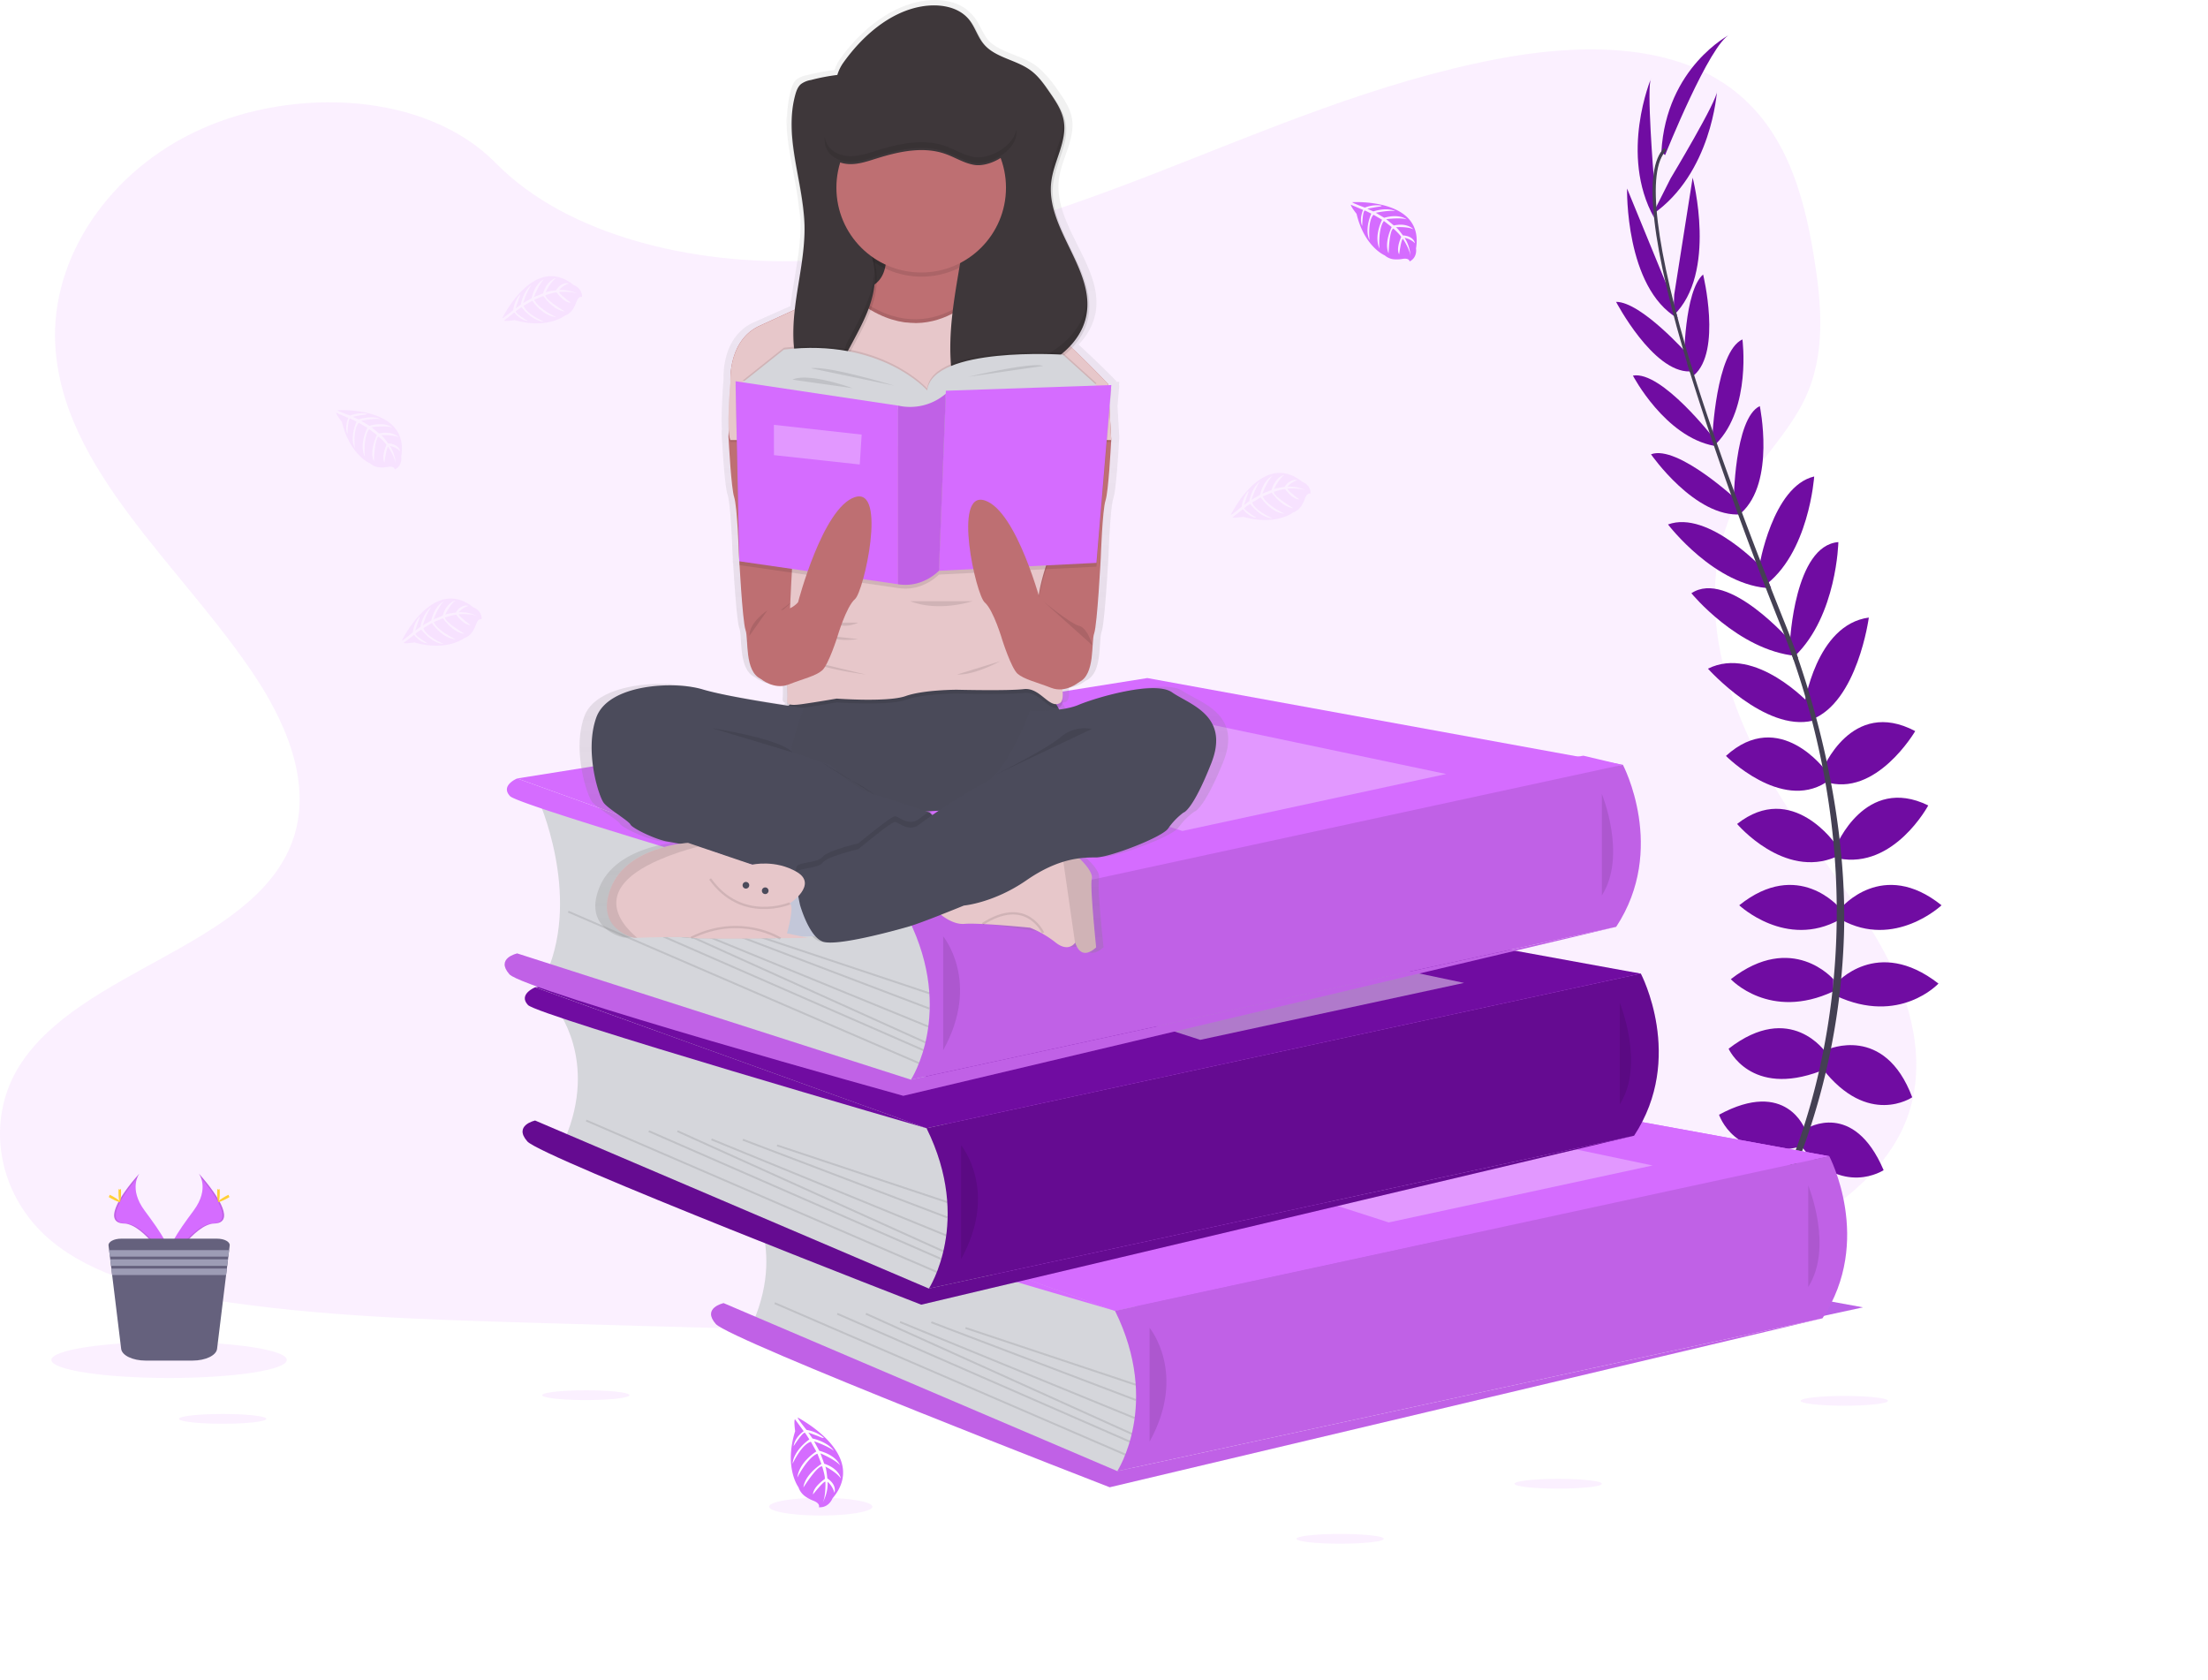 <svg width="970" height="738" fill="none" xmlns="http://www.w3.org/2000/svg"><g clip-path="url(#clip0)"><path opacity=".1" d="M352.723 114.594c53.97-1.876 105.38-19.296 154.463-38.36 49.084-19.062 97.7-40.185 150.377-50.283 33.882-6.496 72.633-7.413 99.926 10.749 26.276 17.512 34.766 47.657 39.327 75.659 3.436 21.065 5.454 43.23-3.961 62.951-6.53 13.693-18.129 25.201-26.143 38.36-27.91 45.631-8.189 101.902 22.057 146.457 14.176 20.906 30.646 40.861 41.586 63.093 10.941 22.232 16.011 47.741 6.438 70.439-9.498 22.516-32.122 39.394-56.622 51.277-49.775 24.141-108.406 31.046-165.62 34.957-126.611 8.664-253.889 4.912-380.833 1.159-46.982-1.393-94.164-2.802-140.379-10.065-25.667-4.036-52.16-10.432-70.798-25.893-23.65-19.621-29.512-52.852-13.667-77.452 26.593-41.27 100.067-51.518 118.68-95.815 10.224-24.375-.283-51.527-15.144-74.142-31.888-48.5-85.332-91.053-88.15-146.491-1.936-38.084 23.765-76.21 63.492-94.23 41.637-18.955 99.392-16.553 130.097 14.71 31.638 32.213 87.225 44.571 134.874 42.92z" fill="#D56CFF"/><path d="M489.823 575.807l285.427-1.392 28.361-66.521-100.285-7.279 17.479-72.933-198.351-25.709 189.937-66.028-16.778-3.987-305.415 49.826 16.819 113.819 24.042 62.551 58.764 17.653z" fill="#D56CFF"/><path d="M770.873 546.554s-17.512-2.802-28.019 9.573c0 0 7.705 6.071 24.283-2.335l3.736-7.238zm1.834-.275s11.174 13.751 5.67 29.061c0 0-9.106-3.644-10.098-22.207l4.428-6.854zm10.04-22.607s-7.004-12.851-35.023 5.137c0 0 3.735 8.639 16.11 7.938 12.376-.7 15.644-6.304 18.913-13.075zm1.81-.926s14.535-1.668 15.944 31.605c0 0-9.215 1.909-15.761-8.615-6.546-10.523-3.861-16.427-.183-22.99z" fill="#D56CFF"/><path d="M793.021 496.203s-8.173-22.649-37.826-6.538c0 0 6.771 20.781 34.79 14.243l3.036-7.705zm9.105-33.856s-15.41-22.882-42.729-1.668c0 0 9.574 21.481 40.395 9.807l2.334-8.139zm3.27-32.222s-17.979-21.023-45.03 0c0 0 17.045 18.446 45.03 5.37v-5.37zm2.802-31.296s-18.213-21.948-44.13-1.168c0 0 20.547 19.38 44.13 6.305v-5.137zm-1.635-27.786s-19.179-28.252-43.429-9.106c0 0 20.547 24.283 43.429 14.477v-5.371zm-4.437-32.455s-20.313-28.019-43.896-6.538c0 0 24.05 24.283 43.896 11.675v-5.137zm-6.77-29.011s-24.05-26.335-45.031-15.844c0 0 25.059 27.969 46.081 22.832l-1.05-6.988zm-8.406-27.503s-27.752-32.255-43.897-21.481c0 0 20.448 25.017 45.865 27.519l-1.968-6.038zm-12.133-31.896s-24.292-26.334-42.037-19.797c0 0 20.781 27.319 45.297 28.019l-3.26-8.222zm-10.983-29.837s-26.851-25.217-38.526-20.781c0 0 19.38 28.019 39.694 26.385l-1.168-5.604zm-10.74-27.552s-23.116-30.129-35.733-27.794c0 0 14.018 26.86 35.733 30.854v-3.06zm-11.658-37.15s-20.431-23.091-31.471-23.041c0 0 16.127 30.854 32.313 30.571l-.842-7.53zm-6.905-24.734l-19.738-48.099s-.984 43.48 22.248 57.022l-2.51-8.923zm-8.014-53.044s-3.269-40.169-1.167-43.438c0 0-14.11 33.398 1.301 61.183l-.134-17.745zm67.271 417.808s20.464-12.683 33.715 18.346c0 0-18.213 12.091-36.125-10.432l2.41-7.914zm8.998-34.615s25.1-11.449 37.275 20.948c0 0-19.388 13.342-39.56-12.759l2.285-8.189zm3.777-29.003s17.979-21.022 45.031 0c0 0-17.045 18.446-45.031 5.371v-5.371zm2.252-33.222s18.212-21.948 44.13-1.168c0 0-20.548 19.38-44.13 6.305v-5.137zm-2.252-26.985s12.776-31.647 40.544-18.037c0 0-15.01 28.06-39.41 23.291l-1.134-5.254z" fill="#700CA2"/><path d="M800.517 338.429s12.701-32.197 40.861-17.27c0 0-17.245 29.512-39.61 22.24l-1.251-4.97zm-7.871-28.694s5.003-35.299 28.352-38.46c0 0-4.953 37.226-25.208 44.822l-3.144-6.362zm-6.288-27.594s1.951-42.529 21.256-44.013c0 0-.651 32.28-19.08 50.034l-2.176-6.021zm-13.543-33.155s5.754-35.366 24.184-39.686c0 0-2.285 34.249-22.357 48.366l-1.827-8.68zm-11.165-28.353s.192-36.842 11.449-42.254c0 0 6.98 33.356-8.189 46.957l-3.26-4.703zm-9.415-28.261s1.576-37.934 13.234-43.279c0 0 3.986 30.02-11.491 45.764l-1.743-2.485zm-12.426-33.706s.067-30.855 8.389-38.093c0 0 8.273 33.798-4.044 44.297l-4.345-6.204z" fill="#700CA2"/><path d="M735.507 129.388l8.097-51.352s10.999 42.079-8.481 60.625l.384-9.273z" fill="#700CA2"/><g filter="url(#filter0_f)"><path d="M818.447 574.281l-208.909-38.084-276.812 44.096 171.933 61.901 313.788-67.913z" fill="#BA62E7"/></g><path d="M733.93 78.345s20.781-34.524 20.356-38.36c0 0-2.21 36.183-28.353 54.204l7.997-15.844zm-2.435-10.199s19.614-49.033 28.486-53.002c0 0-28.019 14.243-30.12 51.601l1.634 1.401z" fill="#700CA2"/><path d="M742.378 163.461l1.342-.409c-16.553-53.978-20.68-88.393-11.633-97.024l-.959-1.017c-9.598 9.106-5.703 43.146 11.25 98.45z" fill="#444053"/><path d="M787.959 289.847l1.985-.709a404.255 404.255 0 00-5.637-14.91c-17.279-43.063-31.989-83.123-41.42-113.877l-1.726-.834c9.448 30.812 23.899 72.407 41.194 115.528a328.015 328.015 0 015.604 14.802z" fill="#444053"/><path d="M746.198 586.948c.266-.292 27.093-30.504 45.797-82.081a303.687 303.687 0 0018.071-94.047c1.284-40.135-7.138-84.949-21.565-125.66l-1.568 1.835c32.389 91.37 19.522 169.665 2.452 216.813-18.504 51.11-45.03 80.989-45.289 81.289l2.102 1.851z" fill="#444053"/><path d="M326.98 522.805s18.904 23.074 3.894 57.956l150.936 65.46 14.484 3.036 6.672-29.187-4.462-36.833v-20.13L326.98 522.805z" fill="#D5D6DB"/><path d="M803.611 507.894L594.703 469.81 317.89 513.907l171.933 61.9 313.788-67.913z" fill="#D56CFF"/><path d="M803.611 507.894L594.703 469.81 317.89 513.907l171.933 61.9 313.788-67.913z" fill="#D56CFF"/><path d="M803.612 507.886s19.538 37.017-2.977 71.206l-309.794 67.129s19.23-29.486-.992-70.414l313.763-67.921z" fill="#D56CFF"/><path opacity=".1" d="M803.612 507.886s19.538 37.017-2.977 71.206l-309.794 67.129s19.23-29.486-.992-70.414l313.763-67.921z" fill="#000"/><path opacity=".1" d="M794.38 520.72s11.166 27.085 0 44.613z" fill="#000"/><path d="M490.841 646.221l-172.951-73.8s-9.673 2.085-3.419 9.173 173.034 71.716 173.034 71.716l313.129-74.217-309.793 67.128z" fill="#D56CFF"/><path opacity=".1" d="M490.841 646.221l-172.951-73.8s-9.673 2.085-3.419 9.173 173.034 71.716 173.034 71.716l313.129-74.217-309.793 67.128z" fill="#000"/><path opacity=".1" d="M505.017 583.262s16.678 20.014 0 50.034zm-80.743-.339l74.808 24.958-.264.791-74.808-24.958.264-.791zm-14.984-2.483l89.815 34.154-.296.779-89.816-34.154.297-.779zm-13.761-.119l103.075 42.19-.316.771-103.075-42.19.316-.771zm-14.964-3.614l116.836 52.778-.343.76-116.836-52.778.343-.76zm-12.572.018l128.483 56.159-.334.764-128.483-56.159.334-.764zm-27.497-4.67l154.043 66.532-.331.766-154.043-66.533.331-.765z" fill="#000"/><path opacity=".3" d="M726 511.964l-146.766-30.855-89.411 17.095 120.265 38.777L726 511.964z" fill="#fff"/><path d="M317.89 513.907s-7.588 3.06-3.135 7.788c4.453 4.729 175.094 54.112 175.094 54.112l-171.959-61.9z" fill="#D56CFF"/><path d="M244.182 442.6s18.896 23.066 3.886 57.956l150.936 65.461 14.484 3.052 6.672-29.186-4.528-36.825v-20.156L244.182 442.6z" fill="#D5D6DB"/><path d="M720.805 427.682l-208.9-38.076-276.821 44.097 171.934 61.9 313.787-67.921z" fill="#700CA1"/><path d="M720.838 427.682s19.547 37.016-2.968 71.206l-309.794 67.129s19.222-29.512-1.025-70.423l313.787-67.912z" fill="#700CA1"/><path opacity=".1" d="M720.838 427.682s19.547 37.016-2.968 71.206l-309.794 67.129s19.222-29.512-1.025-70.423l97.966-21.206 215.821-46.706z" fill="#000"/><path opacity=".1" d="M711.582 440.515s11.158 27.077 0 44.614z" fill="#000"/><path d="M408.044 566.017l-172.959-73.8s-9.665 2.085-3.411 9.173 173.034 71.715 173.034 71.715l313.129-74.217-309.793 67.129z" fill="#700CA1"/><path opacity=".1" d="M408.044 566.017l-172.959-73.8s-9.665 2.085-3.411 9.173 173.034 71.715 173.034 71.715l313.129-74.217-309.793 67.129z" fill="#000"/><path opacity=".1" d="M422.22 503.058s16.678 20.013 0 50.033zm-80.751-.33l74.808 24.958-.264.791-74.808-24.958.264-.791zm-14.994-2.488l89.816 34.154-.297.779-89.815-34.153.296-.78zm-13.749-.13l103.075 42.19-.316.772-103.075-42.191.316-.771zm-14.974-3.612l116.836 52.778-.343.76-116.836-52.778.343-.76zm-12.559.007l128.483 56.159-.334.764-128.483-56.159.334-.764zm-27.504-4.67l154.043 66.533-.331.765L257.358 492.6l.331-.765z" fill="#000"/><path opacity=".45" d="M643.194 431.76l-146.766-30.855L407.017 418l120.265 38.776 115.912-25.016z" fill="#fff"/><path d="M235.084 433.702s-7.58 3.061-3.135 7.78c4.445 4.72 175.069 54.112 175.069 54.112l-171.934-61.892z" fill="#700CA1"/><path d="M236.343 350.846s18.905 41.42 3.895 76.302l150.935 47.115 14.452 3.061 6.671-29.187-4.461-36.833v-20.156l-171.492-40.302z" fill="#D5D6DB"/><path d="M712.942 335.936l-208.908-38.084-276.821 44.097 171.941 61.9 313.788-67.913z" fill="#D56CFF"/><path d="M712.942 335.928s19.571 37.016-2.944 71.206l-309.793 67.129s19.23-29.512-1.017-70.414l313.754-67.921z" fill="#D56CFF"/><path opacity=".1" d="M712.942 335.928s19.571 37.016-2.944 71.206l-309.793 67.129s19.23-29.512-1.017-70.414l313.754-67.921z" fill="#000"/><path opacity=".1" d="M703.71 348.761s11.166 27.085 0 44.614z" fill="#000"/><path d="M400.171 474.263l-172.95-55.454s-9.674 2.085-3.419 9.173c6.254 7.088 173.034 53.369 173.034 53.369l313.128-74.217-309.793 67.129z" fill="#D56CFF"/><path opacity=".1" d="M400.171 474.263l-172.95-55.454s-9.674 2.085-3.419 9.173c6.254 7.088 173.034 53.369 173.034 53.369l313.128-74.217-309.793 67.129z" fill="#000"/><path opacity=".1" d="M414.347 411.304s16.678 20.013 0 50.034zm-80.753-.331l74.809 24.958-.264.791-74.809-24.958.264-.791zm-14.988-2.484l89.815 34.154-.296.78-89.816-34.154.297-.78zm-13.741-.127l103.075 42.19-.316.772-103.075-42.19.316-.772zm-14.985-3.618l116.836 52.777-.343.76-116.836-52.778.343-.759zm-12.563.014l128.482 56.159-.334.765-128.482-56.16.334-.764zm-27.502-4.664l154.043 66.532-.331.766-154.043-66.533.331-.765z" fill="#000"/><path opacity=".3" d="M635.331 340.006l-146.767-30.855-89.41 17.095 120.265 38.777 115.912-25.017z" fill="#fff"/><path d="M227.221 341.949s-7.589 3.06-3.136 7.788c4.453 4.729 175.069 54.112 175.069 54.112l-171.933-61.9zM594.086 88.81s31.688-1.91 27.986 20.322c0 0 .742 3.928-2.819 5.712 0 0-.058-1.667-3.252-1.092-1.14.196-2.299.252-3.452.167a7.19 7.19 0 01-4.212-1.735s-8.914-3.686-12.383-18.262c0 0-2.568-3.177-2.502-3.995l5.371 2.285s-1.827 3.861-.392 7.072c0 0 .175-6.93 1.209-6.771.208 0 2.777 1.342 2.777 1.342s-3.144 6.73-.768 11.616c0 0-.9-8.289 1.752-11.132l3.769 2.201s-3.678 6.947-1.184 12.617c0 0-.642-8.697 1.976-12.083l3.419 2.669s-3.461 6.846-1.351 11.549c0 0 .275-10.124 2.085-10.891 0 0 2.994 2.635 3.444 3.719 0 0-2.368 5.004-.892 7.597 0 0 .892-6.746 1.667-6.779 0 0 2.977 4.469 3.286 7.505a16.23 16.23 0 00-2.56-7.956 8.93 8.93 0 014.553 2.36s-.459-3.16-5.295-3.435c0 0-2.46-3.394-3.119-3.595 0 0 4.812-.408 7.722.884 0 0-2.569-2.976-8.598-1.667l-3.335-2.752s6.321-.834 9.006.092c0 0-3.094-2.636-9.915-.718l-3.678-2.193s5.396-1.159 8.606-.742c0 0-3.385-1.826-9.681.15l-2.619-1.176s3.945-.775 5.104-.9c1.159-.125 1.217-.442 1.217-.442a13.77 13.77 0 00-7.422.834s-5.628-2.027-5.52-2.377z" fill="#D56CFF"/><path opacity=".1" d="M148.283 180.189s31.688-1.91 27.986 20.322c0 0 .742 3.928-2.819 5.712 0 0-.058-1.667-3.252-1.092-1.14.191-2.299.247-3.452.167a7.166 7.166 0 01-4.17-1.735s-8.922-3.686-12.383-18.262c0 0-2.568-3.177-2.502-3.995l5.354 2.285s-1.826 3.861-.392 7.072c0 0 .175-6.93 1.201-6.771.208 0 2.785 1.342 2.785 1.342s-3.144 6.73-.776 11.616c0 0-.9-8.289 1.76-11.132l3.769 2.201s-3.677 6.947-1.184 12.617c0 0-.642-8.697 1.976-12.083l3.411 2.668s-3.452 6.847-1.343 11.55c0 0 .276-10.124 2.085-10.891 0 0 2.986 2.635 3.444 3.719 0 0-2.368 5.004-.9 7.597 0 0 .9-6.746 1.667-6.779 0 0 2.977 4.469 3.286 7.505a16.18 16.18 0 00-2.568-7.956 8.982 8.982 0 014.561 2.36s-.467-3.16-5.295-3.435c0 0-2.46-3.394-3.119-3.603 0 0 4.803-.4 7.722.892 0 0-2.569-2.977-8.598-1.667l-3.335-2.752s6.329-.834 9.006.091c0 0-3.086-2.635-9.915-.717l-3.669-2.193s5.395-1.159 8.605-.742c0 0-3.385-1.826-9.681.15l-2.627-1.176s3.953-.775 5.112-.9c1.159-.125 1.217-.442 1.217-.442a13.656 13.656 0 00-7.421.834s-5.646-2.027-5.546-2.377zm392.433 45.964s13.81-28.627 31.388-14.518c0 0 3.794 1.268 3.611 5.245 0 0-1.459-.758-2.502 2.31a14.755 14.755 0 01-1.534 3.086 7.197 7.197 0 01-3.578 2.835s-7.563 5.987-21.981 1.901c0 0-4.028.692-4.687.209l4.604-3.561s2.501 3.477 5.987 3.786c0 0-5.971-3.527-5.329-4.345.134-.166 2.502-1.776 2.502-1.776s4.345 6.029 9.765 6.338c0 0-7.672-3.252-8.856-6.963l3.753-2.218s4.277 6.604 10.44 7.188c0 0-7.905-3.678-9.582-7.614l3.986-1.668s4.295 6.355 9.432 6.813c0 0-8.706-5.178-8.489-7.138 0 0 3.761-1.317 4.928-1.192 0 0 3.186 4.494 6.188 4.494 0 0-5.446-4.077-5.112-4.736 0 0 5.353-.417 8.172.834a16.225 16.225 0 00-8.197-1.668 8.983 8.983 0 014.286-2.827s-2.985-1.134-5.579 2.944c0 0-4.169.492-4.661.967 0 0 1.993-4.386 4.536-6.296 0 0-3.852.776-5.612 6.671l-4.044 1.601s2.326-5.937 4.469-7.813c0 0-3.802 1.409-5.462 8.339l-3.702 2.135s1.609-5.279 3.544-7.872c0 0-3.244 2.068-4.587 8.522l-2.309 1.718s1.25-3.828 1.667-4.895c.417-1.068.209-1.284.209-1.284a13.674 13.674 0 00-2.902 6.879s-4.462 3.82-4.762 3.569zm-320.033-86.408s13.801-28.628 31.388-14.518c0 0 3.786 1.267 3.611 5.245 0 0-1.468-.751-2.502 2.31a14.415 14.415 0 01-1.543 3.093 7.15 7.15 0 01-3.569 2.827s-7.571 5.988-21.981 1.91c0 0-4.028.684-4.695.2l4.578-3.569s2.502 3.486 5.979 3.794c0 0-5.962-3.535-5.32-4.353.133-.166 2.501-1.776 2.501-1.776s4.337 6.029 9.765 6.338c0 0-7.68-3.252-8.864-6.955l3.811-2.201s4.27 6.596 10.44 7.188c0 0-7.905-3.686-9.589-7.622l3.994-1.668s4.295 6.363 9.423 6.813c0 0-8.698-5.178-8.481-7.13 0 0 3.753-1.326 4.92-1.192 0 0 3.186 4.486 6.196 4.486 0 0-5.454-4.078-5.12-4.736 0 0 5.354-.417 8.181.833a16.237 16.237 0 00-8.198-1.667 8.93 8.93 0 014.278-2.827s-2.985-1.134-5.579 2.943c0 0-4.169.501-4.661.976 0 0 1.993-4.395 4.545-6.304 0 0-3.853.784-5.612 6.713l-4.053 1.601s2.326-5.946 4.47-7.822c0 0-3.803 1.409-5.454 8.339l-3.711 2.135s1.618-5.271 3.552-7.872c0 0-3.252 2.068-4.586 8.522l-2.31 1.718s1.243-3.828 1.668-4.895c.425-1.068.208-1.276.208-1.276a13.714 13.714 0 00-2.893 6.88s-4.528 3.786-4.787 3.519zm-44.105 141.604s13.801-28.636 31.413-14.527c0 0 3.786 1.268 3.611 5.246 0 0-1.468-.751-2.502 2.309a14.416 14.416 0 01-1.535 3.094 7.15 7.15 0 01-3.569 2.827s-7.571 5.996-21.989 1.91c0 0-4.02.692-4.687.2l4.603-3.561s2.502 3.486 5.988 3.794c0 0-5.963-3.535-5.321-4.353.134-.166 2.502-1.776 2.502-1.776s4.336 6.029 9.765 6.346c0 0-7.68-3.26-8.864-6.963l3.76-2.218s4.27 6.604 10.441 7.188c0 0-7.906-3.686-9.59-7.622l3.994-1.667s4.295 6.354 9.423 6.812c0 0-8.705-5.178-8.489-7.138 0 0 3.761-1.326 4.929-1.192 0 0 3.185 4.486 6.196 4.486 0 0-5.454-4.078-5.121-4.736 0 0 5.354-.417 8.181.834a16.28 16.28 0 00-8.206-1.668 8.91 8.91 0 014.287-2.827s-2.986-1.143-5.579 2.944c0 0-4.17.492-4.662.967 0 0 1.993-4.386 4.537-6.304 0 0-3.853.783-5.612 6.712l-4.045 1.602s2.327-5.946 4.47-7.814c0 0-3.803 1.401-5.454 8.339l-3.711 2.126s1.618-5.27 3.553-7.872c0 0-3.252 2.068-4.595 8.531l-2.31 1.668s1.251-3.828 1.668-4.895c.417-1.067.208-1.276.208-1.276a13.642 13.642 0 00-2.893 6.88s-4.537 3.844-4.795 3.594zM684.539 653.91c-10.588 0-19.171-.96-19.171-2.143 0-1.184 8.583-2.143 19.171-2.143s19.171.959 19.171 2.143c0 1.183-8.583 2.143-19.171 2.143zm125.677-36.425c-10.588 0-19.172-.959-19.172-2.143 0-1.183 8.584-2.143 19.172-2.143 10.588 0 19.171.96 19.171 2.143 0 1.184-8.583 2.143-19.171 2.143zm-221.475 60.617c-10.588 0-19.172-.96-19.172-2.144 0-1.183 8.584-2.143 19.172-2.143 10.588 0 19.171.96 19.171 2.143 0 1.184-8.583 2.144-19.171 2.144zM97.825 625.407c-10.589 0-19.172-.959-19.172-2.143 0-1.183 8.583-2.143 19.171-2.143 10.589 0 19.172.96 19.172 2.143 0 1.184-8.583 2.143-19.171 2.143zm159.532-10.399c-10.588 0-19.171-.959-19.171-2.143 0-1.183 8.583-2.143 19.171-2.143s19.172.96 19.172 2.143c0 1.184-8.584 2.143-19.172 2.143zm103.204 50.718c-12.522 0-22.673-1.743-22.673-3.894s10.151-3.894 22.673-3.894c12.523 0 22.674 1.743 22.674 3.894s-10.151 3.894-22.674 3.894z" fill="#D56CFF"/><path d="M350.446 622.689s31.571 16.311 15.26 35.524c0 0-1.534 4.17-5.97 3.878 0 0 .883-1.618-2.502-2.911a16.25 16.25 0 01-3.411-1.809 8.019 8.019 0 01-3.052-4.078s-6.454-8.639-1.451-24.625c0 0-.65-4.52-.083-5.254l3.836 5.262s-3.961 2.66-4.42 6.571c0 0 4.17-6.562 5.003-5.837.184.15 1.902 2.877 1.902 2.877s-6.872 4.662-7.38 10.716c0 0 3.869-8.481 8.047-9.69l2.393 4.269s-7.505 4.57-8.339 11.441c0 0 4.361-8.714 8.814-10.473l1.76 4.511s-7.238 4.603-7.905 10.324c0 0 6.054-9.565 8.23-9.265 0 0 1.368 4.236 1.184 5.546 0 0-5.111 3.419-5.203 6.779 0 0 4.72-5.962 5.445-5.57 0 0 .3 5.995-1.151 9.114 0 0 2.502-4.453 2.093-9.114a9.998 9.998 0 013.027 4.87s1.36-3.294-3.118-6.33c0 0-.426-4.661-.943-5.236 0 0 4.845 2.368 6.905 5.27 0 0-.759-4.328-7.33-6.48l-1.668-4.569s6.571 2.785 8.598 5.237c0 0-1.46-4.295-9.115-6.355l-2.268-4.169s5.837 1.968 8.689 4.169c0 0-2.21-3.694-9.389-5.395l-1.843-2.627s4.236 1.509 5.42 2.051c1.184.542 1.418.276 1.418.276a15.341 15.341 0 00-7.597-3.453s-4.178-5.162-3.886-5.445z" fill="#D56CFF"/><path d="M256.741 314.622c5.453-14.819 35.474-16.211 48.499-12.434 9.256 2.694 28.77 5.729 39.193 7.255l.676-.642c-1.351-.4-1.385-1.384-1.218-2.844.097-1.923.069-3.85-.083-5.77-6.388 1.985-12.075-2.71-12.075-2.71-7.505-3.336-5.487-17.612-6.921-21.515-1.076-2.919-2.235-20.114-2.752-28.686h-.109l-.058-2.877c-.075-1.242-.108-1.968-.108-1.968s-.734-20.964-2.169-25.209c-1.334-3.902-2.418-23.566-2.585-26.684v-.409l.109-1.818a70.802 70.802 0 01-.1-4.353c0-7.13.742-16.111.834-17.562v-.759c-.059-3.043.325-18.287 13.292-24.049 4.778-2.135 10.524-4.678 16.086-7.155 1.434-12.384 4.711-24.7 4.428-37.175 0-1.877-.167-3.753-.35-5.62 0 .541.058 1.092.066 1.667v3.636c-.492-15.603-6.387-31.288-5.837-46.557a74.15 74.15 0 00.3 4.495 48.485 48.485 0 011.601-15.335c.501-1.76 1.176-3.578 2.619-4.754a10.776 10.776 0 014.57-1.81 91.852 91.852 0 0111.999-2.234 18.538 18.538 0 012.702-5.245c8.456-11.608 20.981-22.516 35.791-25.017 7.43-1.251 15.978-.209 21.031 5.103a15.69 15.69 0 011.484 1.501c2.719 3.244 3.886 7.505 6.671 10.74.184.218.392.418.593.626 5.453 4.878 13.951 5.896 20.013 10.274a24.03 24.03 0 012.994 2.61 50.787 50.787 0 016.538 7.947c2.726 3.836 5.528 7.83 6.396 12.408 1.742 9.173-4.503 17.87-5.663 27.102-2.585 20.656 20.272 38.985 15.945 59.365a27.196 27.196 0 01-7.355 13.201 396.89 396.89 0 0116.502 15.902v.467h1.41l-.142 1.668h.142l-.776 9.048.776 13.176v1.242h-.05c-.259 4.828-1.285 22.19-2.502 25.851-1.434 4.245-2.16 25.209-2.16 25.209s-1.584 29.628-3.035 33.547c-1.451 3.92.609 18.154-6.922 21.515a15.833 15.833 0 01-7.563 3.135c.384 3.119.142 5.379-1.101 6.088a3.625 3.625 0 01-1.751.5 18.56 18.56 0 011.359 2.377 35.309 35.309 0 008.74-2.06c8.088-3.335 34.932-10.841 42.728-5.562 7.797 5.279 26.56 10.065 17.896 31.313-8.664 21.248-12.7 21.781-12.7 21.781a30.853 30.853 0 00-6.93 6.963c-2.602 3.911-26.843 12.859-32.906 12.859a59.337 59.337 0 00-7.713.384s6.579 5.77 5.704 9.123c-.876 3.352 2.001 30.187 2.001 30.187s-6.671 6.721-9.523-2.093l-.1.133c-.534.726-3.419 4.003-8.848-.133a49.591 49.591 0 00-7.055-4.47l-26.284-3.719a74.344 74.344 0 00-8.231-.059c-4.169.342-8.264-2.126-10.84-4.036-5.446 2.068-11.566 4.328-14.477 5.154-5.904 1.668-33.039 8.948-39.385 6.671a8.822 8.822 0 01-3.419-2.435l-6.054.192 2.835.567s-5.52.092-13.025.192l.317.183-9.415-.083c-13.776.125-29.253.166-31.288-.292-3.185-.709-19.738-.209-24.617 0h-1.359s-18.187-3.628-10.682-22.082c5.771-14.176 23.508-18.296 31.38-19.43a148.154 148.154 0 00-5.396-.984c-5.495-.834-16.169-5.837-17.036-7.546-.868-1.71-9.815-6.672-12.125-9.498-2.31-2.827-8.906-22.866-3.427-37.684zm150.643 41.469l.893.292.6.2 1.151 1.135a213.22 213.22 0 012.927-1.935c-1.81.108-3.669.217-5.571.308z" fill="url(#paint0_linear)"/><path d="M354.215 268.165s-12.759 33.356-20.014 30.02c-7.255-3.335-5.287-17.512-6.671-21.398-1.384-3.885-2.919-33.355-2.919-33.355s-.7-20.848-2.084-25.067c-1.285-3.878-2.327-23.433-2.502-26.51v-.409l1.376-24.183 7.789-1.943 18.062 6.671 2.502 14.285.975 5.579.417 2.377 3.069 73.933z" fill="#BE6F72"/><path opacity=".1" d="M350.012 262.578s-12.175 9.965-15.844 10.841c-3.669.875-5.921 8.647-5.921 8.647" fill="#000"/><path d="M453.991 269.625s12.759 33.355 20.014 30.02c7.255-3.336 5.287-17.512 6.671-21.398 1.384-3.886 2.918-33.356 2.918-33.356s.701-20.847 2.085-25.067c1.284-3.878 2.327-23.432 2.502-26.51v-.408l-1.384-24.183-7.789-1.943-18.062 6.671-2.502 14.285-.976 5.578-.417 2.377-3.06 73.934z" fill="#BE6F72"/><path d="M370.909 91.12h28.478v44.389h-28.478V91.12z" fill="#3E373A"/><path opacity=".1" d="M370.909 91.12h28.478v44.389h-28.478V91.12z" fill="#000"/><path d="M458.995 302.847s9.731 10.699 6.121 12.642c-3.611 1.943-26.969 38.359-26.969 38.359s-76.718 9.448-91.186-4.728c-14.469-14.176-14.177-39.502-14.177-39.502s11.625 2.502 12.892 1.143c1.268-1.36 8.231-7.914 8.231-7.914s98.417-5.971 105.088 0z" fill="#4B4B5B"/><path opacity=".02" d="M458.995 302.847s9.731 10.699 6.121 12.642c-3.611 1.943-26.969 38.359-26.969 38.359s-76.718 9.448-91.186-4.728c-14.469-14.176-14.177-39.502-14.177-39.502s11.625 2.502 12.892 1.143c1.268-1.36 8.231-7.914 8.231-7.914s98.417-5.971 105.088 0z" fill="#000"/><path d="M320.884 167.613l25.017 20.014 7.563.55 2.777.2 46.64 3.419 48.366-3.535 7.197-.526 9.173-.667 19.179-18.346s-13.576-14.543-25.467-24.358c-4.686-3.877-9.114-7.013-12.342-8.247l-.55-.192a13.719 13.719 0 01-5.287-3.686c-9.39-9.681-18.07-33.572-18.07-33.572s-41.42-21.398-36.417 6.671c5.004 28.069-18.621 21.131-18.621 21.131l-7.788 3.552-3.078 1.41-7.846 3.594-17.704 8.122c-13.893 6.396-12.742 24.466-12.742 24.466z" fill="#BE6F72"/><path opacity=".1" d="M404.824 121.524c-20.573 0-37.25-16.678-37.25-37.25 0-20.573 16.677-37.25 37.25-37.25s37.25 16.677 37.25 37.25c0 20.572-16.677 37.25-37.25 37.25zm-83.998 72.624h167.355v-.408l-1.384-24.183s-13.576-14.544-25.468-24.359l-105.071-4.169-4.887-5.154-17.703 8.123c-13.901 6.387-12.784 24.458-12.784 24.458s-1.901 20.939-.058 25.692z" fill="#000"/><path d="M320.826 193.314h167.355v-.408l-1.384-24.183s-13.576-14.544-25.468-24.359l-105.071-4.169-4.887-5.153-17.703 8.122c-13.901 6.387-12.784 24.458-12.784 24.458s-1.901 20.939-.058 25.692z" fill="#E7C7CA"/><path opacity=".1" d="M431.651 125.502s-26.402 33.639-61.567-.692c-35.165-34.332-3.894 76.577-3.894 76.577l75.884 9.006-10.423-84.891z" fill="#000"/><path d="M431.651 127.17s-26.402 33.639-61.567-.692c-35.165-34.332-3.894 76.577-3.894 76.577l75.884 9.006-10.423-84.891z" fill="#E7C7CA"/><path opacity=".1" d="M359.218 133.074l-2.793 42.604-2.994 14.176-2.285 10.841s-5.837 83.389-4.169 87.559c1.668 4.169-.834 7.505-1.184 9.723-.351 2.218.35 7.789.075 10.29-.276 2.502 0 3.611 6.387 2.719 6.388-.892 15.294-2.443 15.294-2.443s22.515 1.667 30.295-1.109c7.781-2.777 22.516-2.786 22.516-2.786s22.24.559 29.461-.275c7.222-.834 11.125 8.898 15.844 6.113 4.72-2.786-5.553-29.737-8.889-37.526-3.335-7.788 4.445-27.518 4.445-27.518l-10.007-55.513-2.227-12.584v-39.56l-.55-.192a13.727 13.727 0 01-5.287-3.685l-2.502 39.81-78.386 2.785v-44.805" fill="#000"/><path d="M359.218 131.406l-2.793 42.604-2.994 14.176-2.285 10.841s-5.837 83.389-4.169 87.559c1.668 4.169-.834 7.505-1.184 9.723-.351 2.218.35 7.789.075 10.29-.276 2.502 0 3.611 6.387 2.719 6.388-.892 15.294-2.443 15.294-2.443s22.515 1.667 30.295-1.109c7.781-2.777 22.516-2.786 22.516-2.786s22.24.559 29.461-.275c7.222-.834 11.125 8.898 15.844 6.113 4.72-2.786-5.553-29.737-8.889-37.526-3.335-7.788 4.445-27.518 4.445-27.518l-10.007-55.513-2.227-12.584v-39.56l-.55-.192a13.727 13.727 0 01-5.287-3.685l-2.502 39.81-78.386 2.785V130.03" fill="#E7C7CA"/><path opacity=".1" d="M350.204 42.495c.475-1.742 1.134-3.552 2.501-4.72a10.245 10.245 0 014.403-1.8 87.02 87.02 0 0111.575-2.219 18.536 18.536 0 012.502-5.195c8.172-11.541 20.263-22.424 34.49-24.884 7.446-1.292 16.077-.133 20.847 5.738 2.619 3.227 3.744 7.505 6.388 10.674 5.095 6.154 14.293 6.913 20.714 11.674 3.427 2.502 5.912 6.13 8.339 9.648 2.627 3.811 5.328 7.78 6.162 12.334 1.668 9.098-4.344 17.77-5.453 26.951-2.502 20.539 19.513 38.76 15.352 59.024-2.427 11.816-13.343 20.138-24.634 24.358-3.977 1.493-8.522 2.977-10.382 6.796-.834 1.668-.975 3.594-1.759 5.279-2.635 5.62-11.299 5.837-15.953 1.743-4.653-4.095-6.12-10.716-6.671-16.895-2.235-26.985 8.573-53.645 7.313-80.697-.375-8.18-2.676-17.461-10.006-21.164-9.865-5.003-21.732 3.336-32.589 1.743a64.65 64.65 0 00-3.119 39.452c1.726 7.196 4.712 14.176 4.929 21.598.325 11.299-5.771 21.623-11.041 31.613a16.823 16.823 0 00-2.227 6.096 14.694 14.694 0 001.193 6.379c2.977 8.014 8.113 15.452 8.697 23.983a3.878 3.878 0 01-.625 2.852 3.589 3.589 0 01-2.152.967c-9.006 1.543-16.794-6.438-21.189-14.451a67.75 67.75 0 01-8.356-28.787c-.909-16.978 5.179-33.681 4.804-50.676-.434-19.321-9.165-38.776-4.053-57.414z" fill="#000"/><path d="M349.37 41.661c.475-1.742 1.134-3.552 2.501-4.72a10.244 10.244 0 014.403-1.8c3.804-1 7.671-1.742 11.575-2.219a18.536 18.536 0 012.502-5.195c8.172-11.541 20.263-22.424 34.49-24.884 7.446-1.292 16.077-.133 20.847 5.738 2.619 3.227 3.744 7.505 6.388 10.674 5.095 6.154 14.293 6.913 20.714 11.674 3.427 2.502 5.912 6.13 8.339 9.648 2.627 3.811 5.329 7.78 6.162 12.334 1.668 9.098-4.344 17.77-5.453 26.951-2.502 20.539 19.513 38.76 15.352 59.024-2.427 11.816-13.343 20.138-24.634 24.358-3.977 1.493-8.522 2.977-10.382 6.796-.834 1.668-.975 3.594-1.759 5.279-2.635 5.62-11.299 5.837-15.953 1.743-4.653-4.095-6.12-10.716-6.671-16.895-2.235-26.985 8.573-53.645 7.313-80.697-.375-8.18-2.676-17.461-10.006-21.164-9.865-5.003-21.732 3.336-32.589 1.743A64.65 64.65 0 00379.39 99.5c1.726 7.196 4.712 14.176 4.928 21.598.326 11.299-5.77 21.623-11.04 31.613a16.823 16.823 0 00-2.227 6.096 14.694 14.694 0 001.193 6.379c2.977 8.014 8.113 15.452 8.697 23.983a3.878 3.878 0 01-.625 2.852 3.589 3.589 0 01-2.152.967c-9.006 1.543-16.794-6.438-21.189-14.451a67.75 67.75 0 01-8.356-28.787c-.909-16.978 5.179-33.681 4.804-50.676-.434-19.321-9.165-38.776-4.053-57.414z" fill="#3E373A"/><path d="M367.791 410.887l-33.081 1.059 4.745-24.533 25.342 2.41 2.994 21.064z" fill="#C3C7D9"/><path d="M265.288 352.739c2.227 2.777 10.841 7.78 11.675 9.448.834 1.668 11.116 6.671 16.403 7.505 5.287.834 21.956 4.453 25.017 6.396 2.193 1.401 19.796 5.838 31.362 8.298a88.898 88.898 0 009.499 1.709c5.003.275 59.757-18.346 59.757-18.346l-10.557-10.84-.584-.2c-2.985-1.009-16.778-5.671-24.433-7.889-8.623-2.502-18.63-12.784-18.63-12.784s-14.726-5.003-16.678-5.562c-1.951-.559 5.004-19.455 5.004-19.455s-31.964-4.436-44.472-8.197c-12.508-3.761-41.42-2.368-46.698 12.367-5.279 14.735 1.075 34.773 3.335 37.55z" fill="#4B4B5B"/><path d="M410.945 399.713s6.388 6.671 12.784 6.12c6.396-.55 28.761 1.668 28.761 1.668a44.86 44.86 0 0111.266 6.53c5.228 4.119 8.005.834 8.522.133l.092-.133c2.785 8.764 9.173 2.084 9.173 2.084s-2.777-26.684-1.926-30.02c.85-3.336-5.496-9.064-5.496-9.064l-7.505-1.91-19.013-4.87-27.243 9.448-9.415 20.014z" fill="#E7C7CA"/><path opacity=".1" d="M466.65 375.121l5.628 39.043.092-.133c2.785 8.764 9.173 2.085 9.173 2.085s-2.777-26.685-1.926-30.021c.85-3.335-5.496-9.064-5.496-9.064l-7.471-1.91zm-39.344-111.059s-14.726 5.004-27.518 0zm-50.276 9.457s-6.112 3.052-10.84 0zm0 7.238s-10.282 1.376-12.233-1.401zm3.336 15.552s-19.313-2.502-24.108-5.837zm58.932-5.837s-10.841 6.112-18.905 5.837zm-89.544 93.914a89.085 89.085 0 009.498 1.709c5.003.275 59.757-18.346 59.757-18.346l-10.557-10.84-.584-.201c-1.668 1.176-3.035 2.185-4.011 2.953-4.595 3.619-9.031-1.11-10.699-1.11-1.668 0-16.119 11.95-16.119 11.95s-13.343 3.061-15.569 5.837c-2.227 2.777-10.007 2.227-11.391 4.17-.417.6-.467 2.076-.325 3.878z" fill="#000"/><path d="M452.49 312.153s13.492.776 21.273-2.501c7.78-3.278 33.631-10.841 41.136-5.529 7.505 5.312 25.575 10.007 17.236 31.138-8.339 21.131-12.233 21.681-12.233 21.681a30.125 30.125 0 00-6.671 6.921c-2.502 3.895-25.851 12.784-31.688 12.784-5.838 0-16.119 0-30.571 10.007-14.451 10.007-27.519 11.124-27.519 11.124s-18.345 7.505-24.058 9.173c-5.712 1.668-31.813 8.889-37.934 6.671-6.12-2.218-10.006-16.127-10.006-16.127s-2.777-12.509-1.385-14.452c1.393-1.943 9.173-1.393 11.391-4.169 2.219-2.777 15.569-5.838 15.569-5.838s14.418-11.958 16.086-11.958c1.668 0 6.104 4.72 10.699 1.109a244.21 244.21 0 0128.778-18.346c10.557-5.562 19.897-31.688 19.897-31.688z" fill="#4B4B5B"/><path opacity=".1" d="M479.616 320.217a15.928 15.928 0 00-13.667 3.611c-6.671 5.562-29.12 16.728-29.12 16.728m-124.008-20.689s29.745 4.503 35.298 10.615z" fill="#000"/><path d="M278.63 411.946h1.31c4.703-.167 20.639-.667 23.707 0 3.611.834 51.427 0 51.427 0l-9.348-1.943s3.469-12.158 1.267-13.167c0 0 12.509-8.239 3.077-13.801-9.431-5.562-19.596-3.219-19.596-3.219l-23.675-8.022-4.544-1.543s-26.685 1.393-33.907 19.738c-7.221 18.346 10.282 21.957 10.282 21.957z" fill="#E7C7CA"/><path opacity=".1" d="M278.631 411.946h1.309c-7.764-6.404-25.326-25.901 26.86-40.11l-4.545-1.543s-26.685 1.393-33.906 19.738c-7.222 18.346 10.282 21.915 10.282 21.915z" fill="#000"/><path d="M327.689 390.331a1.46 1.46 0 110-2.92 1.46 1.46 0 010 2.92zm8.481 2.41a1.46 1.46 0 110-2.92 1.46 1.46 0 010 2.92z" fill="#4B4B5B"/><path opacity=".1" d="M377.489 82.898a64.699 64.699 0 014.787-26.802c10.84 1.618 22.715-6.746 32.588-1.742 7.305 3.702 9.599 12.983 10.007 21.164.1 2.16.117 4.32.075 6.48 0-.768 0-1.543-.075-2.31-.383-8.181-2.677-17.462-10.007-21.165-9.873-5.003-21.731 3.336-32.588 1.743a64.518 64.518 0 00-4.787 22.632zm84.007-1.526a27.766 27.766 0 01.108-5.454c.884-7.338 4.895-14.352 5.621-21.506.934 8.63-4.562 16.92-5.621 25.675-.108.45-.108.85-.108 1.285zm-43.938 74.834c.517 6.187 1.976 12.8 6.671 16.903 4.695 4.103 13.342 3.877 15.952-1.743.834-1.668.959-3.611 1.768-5.279 1.852-3.819 6.405-5.303 10.382-6.796 11.3-4.228 22.199-12.508 24.625-24.358.217-1.074.365-2.16.442-3.252a26.254 26.254 0 01-.442 7.421c-2.426 11.817-13.342 20.131-24.625 24.359-3.977 1.492-8.53 2.977-10.382 6.796-.834 1.668-.975 3.594-1.768 5.278-2.626 5.621-11.291 5.838-15.952 1.743-4.662-4.094-6.113-10.715-6.671-16.903a95.462 95.462 0 01-.259-9.79c0 1.893.109 3.761.259 5.621zm-64.411-61.083v3.61c-.467-15.51-6.154-31.104-5.595-46.29.434 14.044 5.279 28.403 5.595 42.68zm17.896 62.742a10.746 10.746 0 01-.192-3.01 16.689 16.689 0 012.227-6.096c4.82-9.173 10.315-18.562 10.965-28.744 0 .433.059.834.067 1.301.334 11.291-5.762 21.623-11.032 31.613a20.006 20.006 0 00-2.035 4.936zm-22.69-12.066a67.842 67.842 0 008.414 28.786c4.403 8.014 12.183 15.994 21.197 14.451a3.546 3.546 0 002.152-.975 2.1 2.1 0 00.392-.651c.1.651.183 1.309.233 1.977a3.841 3.841 0 01-.625 2.843 3.547 3.547 0 01-2.152.976c-9.014 1.542-16.794-6.438-21.197-14.452a67.837 67.837 0 01-8.414-28.786 71.495 71.495 0 01-.05-5.837c.016.559.016 1.109.05 1.668z" fill="#000"/><path opacity=".1" d="M346.993 396.836s-21.106 8.856-35.024-10.741m30.872 26.218s-17.237-11.208-39.194-.367m154.572-2.176s-7.238-16.328-26.568-3.878" stroke="#000" stroke-miterlimit="10"/><path opacity=".1" d="M481.685 168.306l-14.76-13.343s-57.231-3.752-59.599 15.703c0 0-20.289-23.066-62.959-17.929l-18.054 14.376 49.9 21.899 48.491 16.819 35.716-15.986 21.265-21.539z" fill="#000"/><path d="M481.685 169.14l-14.76-13.343s-57.231-3.752-59.599 15.703c0 0-20.289-23.066-62.959-17.929l-18.054 14.376 49.9 21.899 48.491 16.819 35.716-15.986 21.265-21.539z" fill="#D5D6DB"/><path opacity=".1" d="M488.214 170.808l-6.529 78.111-69.214 3.477 3.002-77.777.059-1.31 72.682-2.501z" fill="#000"/><path d="M488.214 169.14l-6.529 78.111-69.214 3.477 3.002-77.777.059-1.31 72.682-2.501z" fill="#D56CFF"/><path opacity=".1" d="M323.144 169.14l71.398 10.707v78.461l-69.772-10.081-1.626-79.087z" fill="#000"/><path d="M323.144 167.472l71.398 10.707v78.461l-69.772-10.081-1.626-79.087z" fill="#D56CFF"/><path opacity=".3" d="M339.981 186.618l38.567 4.286-.842 13.143-37.7-4.12-.025-13.309z" fill="#fff"/><path d="M477.932 289.079l-3.927 10.566s-5.838 5.003-12.225 2.501c-6.388-2.501-11.959-3.744-14.735-6.179-2.777-2.435-6.672-14.668-6.672-14.668s-3.894-13.343-7.78-16.678c-3.886-3.336-14.176-49.292 0-44.797 14.176 4.494 25.017 46.189 25.017 46.189s2.502 3.052 6.113 3.336c3.61.284 10.84-.559 12.233 2.502 1.392 3.06 6.146 11.116 1.976 17.228z" fill="#BE6F72"/><path opacity=".1" d="M394.543 179.838a24.014 24.014 0 0020.939-5.22l-3.011 77.77s-7.088 7.671-17.928 5.92v-78.47z" fill="#000"/><path d="M394.543 178.171a24.016 24.016 0 0020.939-5.22l-3.011 77.769s-7.088 7.672-17.928 5.921v-78.47z" fill="#D56CFF"/><path opacity=".1" d="M394.543 178.171a24.016 24.016 0 0020.939-5.22l-3.011 77.769s-7.088 7.672-17.928 5.921v-78.47zm-1.668-8.764s-29.045-8.881-36.617-7.631zm32.489-3.878s28.152-6.671 32.855-4.778zm-50.802 4.986s-19.421-7.121-26.443-3.735zm9.781 178.647a63.768 63.768 0 00-9.573-5.946c-5.003-2.41-14.176-8.664-14.176-8.664m97.625-70.49s12.183 9.966 15.844 10.841c3.661.876 5.921 8.648 5.921 8.648" fill="#000"/><path d="M330.307 287.595l3.886 10.591s5.837 5.003 12.233 2.501c6.396-2.501 11.95-3.744 14.735-6.179 2.786-2.435 6.672-14.668 6.672-14.668s3.885-13.343 7.78-16.678c3.894-3.336 14.176-49.292 0-44.797-14.176 4.494-25.017 46.189-25.017 46.189s-2.502 3.052-6.113 3.336c-3.61.284-10.84-.559-12.233 2.502-1.392 3.06-6.112 11.116-1.943 17.203z" fill="#BE6F72"/><path opacity=".1" d="M337.12 268.115s-7.964 5.12-7.93 11.241z" fill="#000"/><path d="M404.691 119.698c-20.573 0-37.251-16.678-37.251-37.25 0-20.573 16.678-37.25 37.251-37.25 20.572 0 37.25 16.677 37.25 37.25 0 20.572-16.678 37.25-37.25 37.25z" fill="#BE6F72"/><path d="M428.082 72.45c-4.52-.71-8.481-3.337-12.8-4.846-9.665-3.394-20.356-1.067-30.138 1.993-3.752 1.176-7.563 2.502-11.499 2.502-3.936 0-8.114-1.61-10.124-5.004-1.851-3.118-1.492-7.171.067-10.448 1.56-3.277 4.17-5.913 6.805-8.398 8.672-8.189 19.43-15.844 31.329-15.01 4.787.342 9.365 2.052 13.768 3.945a151.733 151.733 0 0116.161 8.138c4.011 2.327 11.441 5.437 13.751 9.69 5.253 9.582-9.148 18.721-17.32 17.437z" fill="#3E373A"/><path opacity=".1" d="M363.521 63.593c2.01 3.394 6.187 5.004 10.123 5.004 3.936 0 7.747-1.276 11.508-2.452 9.782-3.06 20.464-5.395 30.137-1.993 4.312 1.51 8.281 4.17 12.801 4.837 6.588 1.034 17.195-4.704 18.346-12 1.292 8.43-11.008 15.652-18.346 14.501-4.52-.709-8.489-3.335-12.801-4.836-9.673-3.403-20.355-1.068-30.137 1.993-3.761 1.175-7.563 2.501-11.508 2.451-3.944-.05-8.113-1.6-10.123-5.003a9.764 9.764 0 01-1.168-6.096 9.01 9.01 0 001.168 3.594z" fill="#000"/><path d="M61.225 515.524s-4.945 6.463 2.285 16.228 13.184 18.004 10.782 24.091c0 0-10.908-18.129-19.78-18.387-8.873-.259-3.036-11.033 6.713-21.932z" fill="#D56CFF"/><path opacity=".1" d="M61.224 515.524a8.017 8.017 0 00-1.008 2.027c-8.656 10.173-13.276 19.671-4.946 19.905 7.756.225 17.054 14.093 19.28 17.587a8.17 8.17 0 01-.258.834s-10.908-18.129-19.78-18.388c-8.873-.258-3.036-11.066 6.712-21.965z" fill="#000"/><path d="M52.052 523.763c0 2.277.259 4.12.567 4.12.309 0 .575-1.843.575-4.12 0-2.276-.316-1.2-.633-1.2s-.509-1.076-.509 1.2z" fill="#FFD037"/><path d="M48.892 526.482c1.993 1.084 3.736 1.743 3.886 1.467.15-.275-1.343-1.384-3.336-2.501-1.993-1.118-1.209-.3-1.36 0-.15.3-1.192-.059.81 1.034z" fill="#FFD037"/><path d="M87.359 515.524s4.945 6.463-2.285 16.228S71.89 549.756 74.3 555.843c0 0 10.899-18.129 19.78-18.387 8.881-.259 3.002-11.033-6.721-21.932z" fill="#D56CFF"/><path opacity=".1" d="M87.359 515.524c.43.625.77 1.307 1.009 2.027 8.656 10.173 13.275 19.671 4.945 19.905-7.747.225-17.053 14.093-19.28 17.587.07.284.16.562.267.834 0 0 10.9-18.129 19.78-18.388 8.881-.258 3.002-11.066-6.721-21.965z" fill="#000"/><path d="M96.55 523.763c0 2.277-.251 4.12-.568 4.12-.317 0-.575-1.843-.575-4.12 0-2.276.325-1.2.633-1.2.309 0 .51-1.076.51 1.2z" fill="#FFD037"/><path d="M99.701 526.482c-1.993 1.084-3.735 1.743-3.886 1.467-.15-.275 1.343-1.384 3.336-2.501 1.993-1.118 1.209-.3 1.359 0 .15.3 1.193-.059-.809 1.034z" fill="#FFD037"/><path opacity=".1" d="M74.292 605.31c-28.554 0-51.702-3.55-51.702-7.93s23.148-7.93 51.702-7.93 51.702 3.55 51.702 7.93-23.148 7.93-51.702 7.93z" fill="#D56CFF"/><path d="M47.683 547.129l.25 2.018.35 2.852.142 1.193.35 2.851.15 1.193.342 2.844 3.961 32.438c.35 2.894 5.078 5.154 10.79 5.154h20.556c5.712 0 10.432-2.26 10.79-5.154l3.962-32.438.35-2.844.142-1.193.35-2.851.15-1.193.342-2.852.25-2.018c.192-1.668-2.36-3.019-5.595-3.019H53.27c-3.228 0-5.788 1.376-5.587 3.019z" fill="#65617D"/><path d="M47.932 549.147l.342 2.852h52.036l.35-2.852H47.933zm.493 4.045l.342 2.852h51.05l.351-2.852H48.425zm.491 4.044l.35 2.852h50.06l.341-2.852h-50.75z" fill="#9D9CB5"/></g><defs><linearGradient id="paint0_linear" x1="397.102" y1="418.55" x2="397.102" y2="0" gradientUnits="userSpaceOnUse"><stop stop-color="gray" stop-opacity=".25"/><stop offset=".54" stop-color="gray" stop-opacity=".12"/><stop offset="1" stop-color="gray" stop-opacity=".1"/></linearGradient><clipPath id="clip0"><path fill="#fff" transform="matrix(-1 0 0 1 994.007 0)" d="M0 0h994.007v738H0z"/></clipPath><filter id="filter0_f" x="264.726" y="468.197" width="621.721" height="241.997" filterUnits="userSpaceOnUse" color-interpolation-filters="sRGB"><feFlood flood-opacity="0" result="BackgroundImageFix"/><feBlend in="SourceGraphic" in2="BackgroundImageFix" result="shape"/><feGaussianBlur stdDeviation="34" result="effect1_foregroundBlur"/></filter></defs></svg>